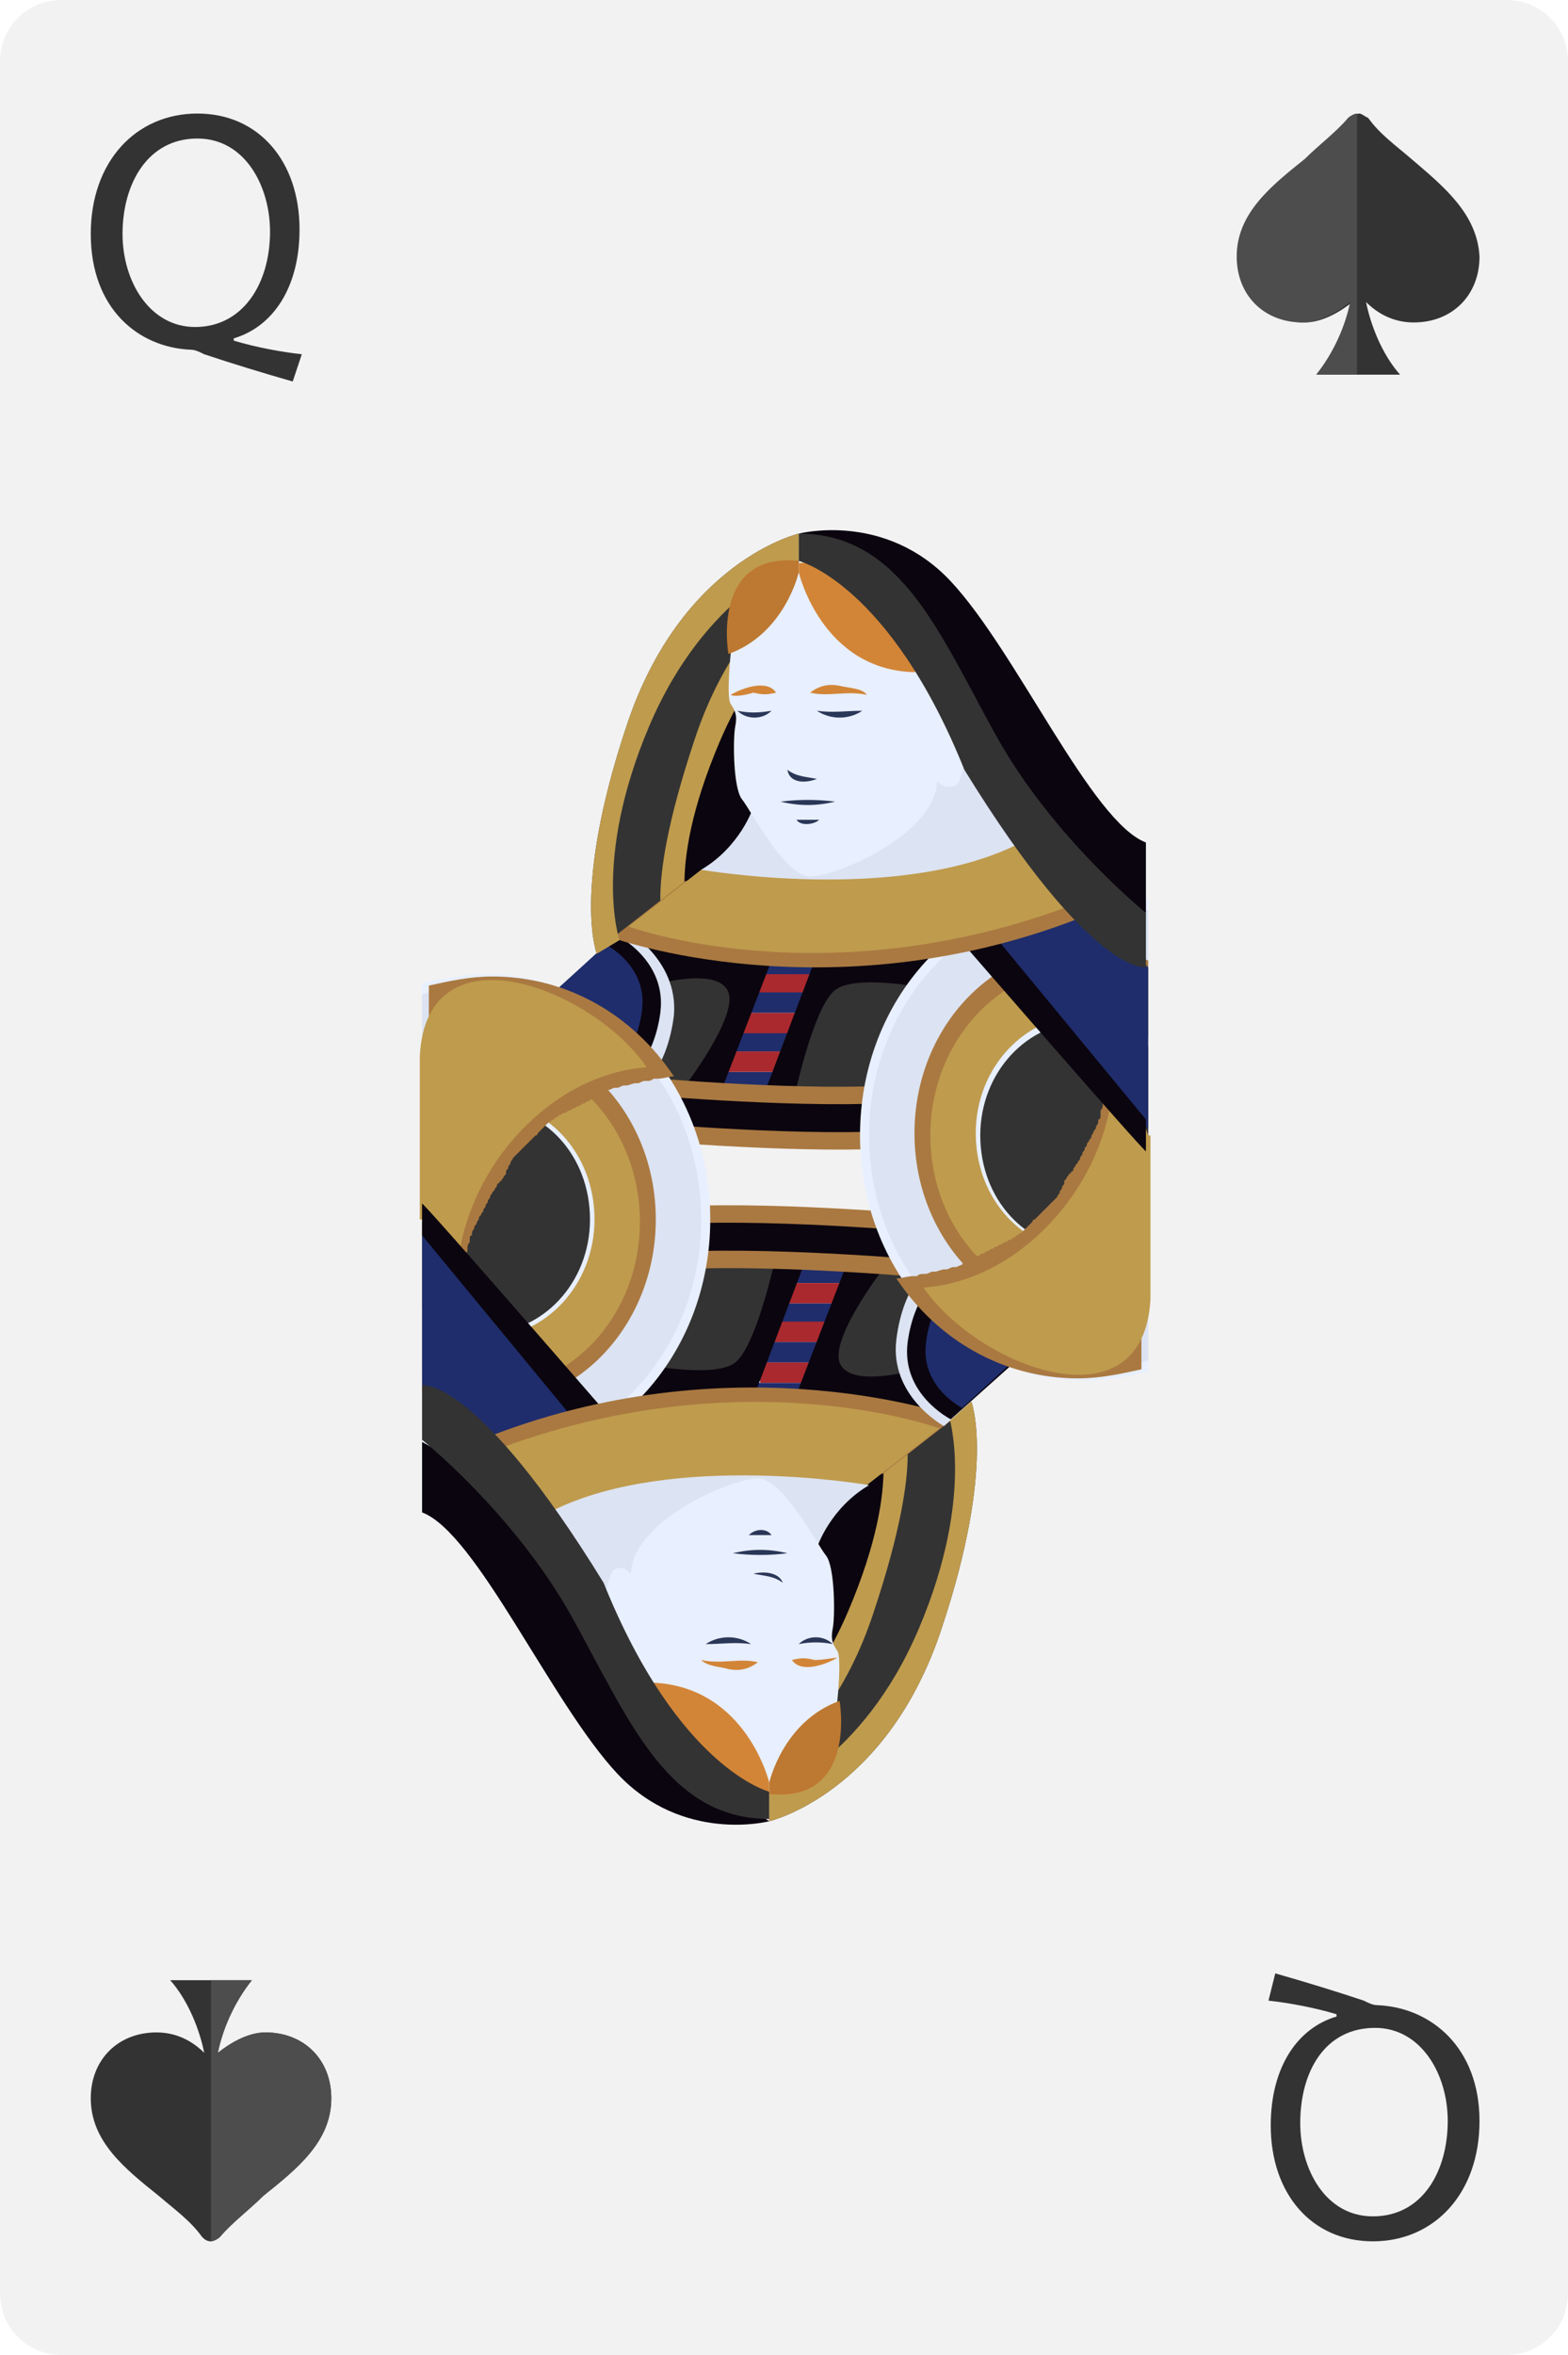 <?xml version="1.0" encoding="utf-8"?>
<!-- Generator: Adobe Illustrator 26.5.0, SVG Export Plug-In . SVG Version: 6.00 Build 0)  -->
<svg version="1.1" id="Layer_1" xmlns="http://www.w3.org/2000/svg" xmlns:xlink="http://www.w3.org/1999/xlink" x="0px" y="0px"
	 viewBox="0 0 69.1 103.7" style="enable-background:new 0 0 69.1 103.7;" xml:space="preserve">
<style type="text/css">
	.st0{fill:#F2F2F2;}
	.st1{fill:#333333;}
	.st2{fill:#4D4D4D;}
	.st3{fill:#1F2D6C;}
	.st4{fill:#AA292E;}
	.st5{fill:#0B050F;}
	.st6{fill:none;stroke:#AA7941;stroke-width:0.768;stroke-miterlimit:10;}
	.st7{fill:#DCE3F2;}
	.st8{fill:#E8EFFF;}
	.st9{fill:#AA7941;}
	.st10{fill:#BF9B4D;}
	.st11{fill:#D28537;}
	.st12{fill:#BD7831;}
	.st13{fill:#2A3757;}
</style>
<g>
	<path class="st0" d="M69.1,101c0,1.5-1.2,2.7-2.7,2.7H2.7c-1.5,0-2.7-1.2-2.7-2.7V2.7C0,1.2,1.2,0,2.7,0h63.7
		c1.5,0,2.7,1.2,2.7,2.7V101z"/>
	<g>
		<g>
			<path class="st1" d="M62.2,7c-0.7-0.6-1.4-1.1-1.9-1.8C60.1,5.1,60,5,59.9,5h0c-0.1,0-0.3,0.1-0.4,0.2c-0.5,0.6-1.3,1.2-1.9,1.8
				c-1.5,1.2-3,2.4-3,4.3c0,1.7,1.2,2.9,2.9,2.9c0.8,0,1.6-0.5,2.1-0.9c-0.2,1-0.7,2.2-1.5,3.2h3.6c-0.8-0.9-1.3-2.2-1.5-3.2
				c0.5,0.5,1.2,0.9,2.1,0.9c1.7,0,2.9-1.2,2.9-2.9C65.1,9.4,63.6,8.2,62.2,7z"/>
			<path class="st2" d="M59.8,16.5V5l0,0c-0.1,0-0.3,0.1-0.4,0.2c-0.5,0.6-1.3,1.2-1.9,1.8c-1.5,1.2-3,2.4-3,4.3
				c0,1.7,1.2,2.9,2.9,2.9c0.8,0,1.6-0.5,2.1-0.9c-0.2,1-0.7,2.2-1.5,3.2H59.8z"/>
		</g>
		<g>
			<path class="st1" d="M12.9,16.8c-1.4-0.4-2.7-0.8-3.9-1.2c-0.2-0.1-0.4-0.2-0.6-0.2C6.1,15.3,4,13.6,4,10.3C4,7.1,6,5,8.7,5
				c2.7,0,4.5,2.1,4.5,5.1c0,2.6-1.2,4.3-2.9,4.8V15c1,0.3,2.1,0.5,3,0.6L12.9,16.8z M11.9,10.2c0-2-1.1-4.1-3.2-4.1
				c-2.2,0-3.3,2-3.3,4.2c0,2.1,1.2,4.1,3.2,4.1C10.7,14.4,11.9,12.5,11.9,10.2z"/>
		</g>
	</g>
	<g>
		<g>
			<path class="st1" d="M7,96.7c0.7,0.6,1.4,1.1,1.9,1.8c0.1,0.1,0.2,0.2,0.4,0.2h0c0.1,0,0.3-0.1,0.4-0.2c0.5-0.6,1.3-1.2,1.9-1.8
				c1.5-1.2,3-2.4,3-4.3c0-1.7-1.2-2.9-2.9-2.9c-0.8,0-1.6,0.5-2.1,0.9c0.2-1,0.7-2.2,1.5-3.2H7.5c0.8,0.9,1.3,2.2,1.5,3.2
				c-0.5-0.5-1.2-0.9-2.1-0.9c-1.7,0-2.9,1.2-2.9,2.9C4,94.3,5.5,95.5,7,96.7z"/>
			<path class="st2" d="M9.3,87.2v11.5l0,0c0.1,0,0.3-0.1,0.4-0.2c0.5-0.6,1.3-1.2,1.9-1.8c1.5-1.2,3-2.4,3-4.3
				c0-1.7-1.2-2.9-2.9-2.9c-0.8,0-1.6,0.5-2.1,0.9c0.2-1,0.7-2.2,1.5-3.2H9.3z"/>
		</g>
		<g>
			<path class="st1" d="M56.2,86.9c1.4,0.4,2.7,0.8,3.9,1.2c0.2,0.1,0.4,0.2,0.6,0.2c2.4,0.1,4.5,1.9,4.5,5.1c0,3.2-2,5.3-4.7,5.3
				c-2.7,0-4.5-2.1-4.5-5.1c0-2.6,1.2-4.3,2.9-4.8v-0.1c-1-0.3-2.1-0.5-3-0.6L56.2,86.9z M57.3,93.5c0,2,1.1,4.1,3.2,4.1
				c2.2,0,3.3-2,3.3-4.2c0-2.1-1.2-4.1-3.2-4.1C58.4,89.3,57.3,91.2,57.3,93.5z"/>
		</g>
	</g>
	<g>
		<rect x="31.6" y="47.2" class="st3" width="2.6" height="0.9"/>
		<rect x="31.8" y="46.3" class="st4" width="2.6" height="0.9"/>
		<rect x="32.2" y="45.4" class="st3" width="2.6" height="0.9"/>
		<rect x="32.5" y="44.6" class="st4" width="2.6" height="0.9"/>
		<rect x="32.8" y="43.7" class="st3" width="2.6" height="0.9"/>
		<rect x="33.1" y="42.8" class="st4" width="2.6" height="0.9"/>
		<rect x="33.4" y="42" class="st3" width="2.6" height="0.9"/>
		<polygon class="st1" points="34.4,48.1 36.3,43.2 41.2,42.9 38.4,48.5 		"/>
		<polygon class="st1" points="28.3,47.8 27.7,42.4 32.6,42.6 32.7,44.6 31,48.1 		"/>
		<path class="st5" d="M34,42.3L31.8,48l-1.6-0.2c0,0,2.3-3,1.9-4.1c-0.4-1.1-3-0.4-3-0.4l-1.1-2L34,42.3z"/>
		<path class="st5" d="M33.7,48.1l2.2-5.8l5.5-0.4l-0.7,1.6c0,0-3-0.6-3.9,0.1c-0.9,0.7-1.7,4.3-1.7,4.3L33.7,48.1z"/>
		<path class="st5" d="M39,50.2c-4.5,0.2-11-0.4-11-0.4v-2c0,0,6.5,0.6,11,0.4"/>
		<path class="st6" d="M28,47.8c0,0,6.5,0.6,11,0.4"/>
		<path class="st6" d="M28,49.8c0,0,6.5,0.6,11,0.4"/>
		<path class="st7" d="M24.4,43.7l3.1-2.8c0,0,2.4,1.3,2.2,3.8c-0.3,2.5-1.6,3.4-1.6,3.4L24.4,43.7z"/>
		<path class="st5" d="M24.4,43.7l2.8-2.5c0,0,2.2,1.1,1.9,3.4c-0.3,2.2-1.5,3-1.5,3L24.4,43.7z"/>
		<path class="st3" d="M24.4,43.7l2.3-2.1c0,0,1.8,0.9,1.6,2.8c-0.2,1.9-1.2,2.5-1.2,2.5L24.4,43.7z"/>
		<g>
			<rect x="34.9" y="55.6" class="st3" width="2.6" height="0.9"/>
			<rect x="34.7" y="56.5" class="st4" width="2.6" height="0.9"/>
			<rect x="34.3" y="57.4" class="st3" width="2.6" height="0.9"/>
			<rect x="34.1" y="58.2" class="st4" width="2.6" height="0.9"/>
			<rect x="33.7" y="59.1" class="st3" width="2.6" height="0.9"/>
			<rect x="33.5" y="60" class="st4" width="2.6" height="0.9"/>
			<rect x="33.1" y="60.9" class="st3" width="2.6" height="0.9"/>
			<polygon class="st1" points="34.7,55.6 32.8,60.5 27.9,60.8 30.7,55.2 			"/>
			<polygon class="st1" points="40.8,55.9 41.5,61.3 36.5,61.1 36.4,59.1 38.1,55.5 			"/>
			<path class="st5" d="M35.1,61.4l2.2-5.7l1.6,0.2c0,0-2.3,3-1.9,4.1c0.4,1.1,3,0.4,3,0.4l1.1,2L35.1,61.4z"/>
			<path class="st5" d="M35.5,55.5l-2.2,5.8l-5.5,0.4l0.7-1.6c0,0,3,0.6,3.9-0.1c0.9-0.7,1.7-4.3,1.7-4.3L35.5,55.5z"/>
			<path class="st5" d="M30.2,53.5c4.5-0.2,11,0.4,11,0.4v2c0,0-6.5-0.6-11-0.4"/>
			<path class="st6" d="M41.1,55.9c0,0-6.5-0.6-11-0.4"/>
			<path class="st6" d="M41.1,53.9c0,0-6.5-0.6-11-0.4"/>
			<path class="st8" d="M18.6,64.1c0.9,0.3,1.8,0.4,2.8,0.4c5.5,0,9.9-4.8,9.9-10.8c0-6-4.4-10.8-9.9-10.8c-1,0-1.9,0.2-2.8,0.4
				V64.1z"/>
			<path class="st7" d="M18.6,63.6c0.9,0.3,1.8,0.5,2.8,0.5c5.2,0,9.5-4.6,9.5-10.4c0-5.7-4.2-10.4-9.5-10.4c-1,0-1.9,0.2-2.8,0.5
				V63.6z"/>
			<path class="st9" d="M18.6,61.3c0.9,0.4,1.8,0.6,2.8,0.6c4.2,0,7.5-3.7,7.5-8.2c0-4.6-3.4-8.2-7.5-8.2c-1,0-1.9,0.2-2.8,0.6V61.3
				z"/>
			<path class="st10" d="M18.6,60.5c0.9,0.4,1.8,0.7,2.8,0.7c3.8,0,6.8-3.3,6.8-7.4c0-4.1-3-7.4-6.8-7.4c-1,0-1.9,0.2-2.8,0.7V60.5z
				"/>
			<path class="st8" d="M18.6,57.9c0.8,0.6,1.8,1,2.8,1c2.6,0,4.8-2.3,4.8-5.2c0-2.9-2.1-5.2-4.8-5.2c-1,0-2,0.4-2.8,1V57.9z"/>
			<path class="st1" d="M18.6,57.6c0.8,0.7,1.7,1.1,2.8,1.1c2.5,0,4.6-2.2,4.6-5c0-2.8-2-5-4.6-5c-1.1,0-2,0.4-2.8,1.1V57.6z"/>
			<path class="st9" d="M18.6,54.4c0.2,0.1,0.3,0.2,0.5,0.3l0,0c0.2,0.1,0.3,0.2,0.5,0.4h0c0.1,0.1,0.3,0.2,0.4,0.4c0,0,0,0,0,0
				c0.1,0.1,0.3,0.3,0.4,0.4c0,0,0,0,0,0c0-0.1,0-0.3,0.1-0.4c0,0,0,0,0-0.1c0-0.1,0-0.2,0.1-0.3c0,0,0,0,0,0c0,0,0-0.1,0-0.1
				c0-0.1,0-0.2,0.1-0.3c0,0,0,0,0,0c0,0,0-0.1,0-0.1c0-0.1,0-0.2,0.1-0.2c0,0,0,0,0,0c0,0,0-0.1,0-0.1c0-0.1,0.1-0.2,0.1-0.2
				c0-0.1,0-0.1,0.1-0.2c0-0.1,0.1-0.2,0.1-0.2c0-0.1,0-0.1,0.1-0.2c0-0.1,0.1-0.1,0.1-0.2c0-0.1,0.1-0.1,0.1-0.2
				c0-0.1,0.1-0.1,0.1-0.2c0-0.1,0.1-0.1,0.1-0.2c0-0.1,0.1-0.1,0.1-0.2c0,0,0,0,0,0c0,0,0.1-0.1,0.1-0.1c0-0.1,0.1-0.1,0.1-0.2
				c0,0,0-0.1,0.1-0.1c0,0,0-0.1,0.1-0.1c0-0.1,0.1-0.1,0.1-0.2c0,0,0.1-0.1,0.1-0.1c0,0,0,0,0-0.1c0-0.1,0.1-0.1,0.1-0.2
				c0-0.1,0.1-0.1,0.1-0.2c0-0.1,0.1-0.1,0.1-0.2c0,0,0,0,0.1-0.1c0,0,0.1-0.1,0.1-0.1c0,0,0.1-0.1,0.1-0.1c0,0,0.1-0.1,0.1-0.1
				c0.1-0.1,0.1-0.1,0.2-0.2c0,0,0,0,0,0c0,0,0.1-0.1,0.1-0.1c0.1-0.1,0.1-0.1,0.2-0.2c0,0,0.1-0.1,0.1-0.1c0,0,0.1,0,0.1-0.1
				c0.1-0.1,0.1-0.1,0.2-0.2c0,0,0,0,0,0c0,0,0.1-0.1,0.1-0.1c0.1-0.1,0.1-0.1,0.2-0.2c0.1,0,0.1-0.1,0.2-0.1c0,0,0.1-0.1,0.1-0.1
				c0.1,0,0.1-0.1,0.2-0.1c0,0,0.1-0.1,0.2-0.1c0.1,0,0.1-0.1,0.2-0.1c0.1,0,0.1-0.1,0.2-0.1c0.1,0,0.1-0.1,0.2-0.1
				c0.1,0,0.1-0.1,0.2-0.1c0.1,0,0.1-0.1,0.2-0.1c0.1,0,0.1-0.1,0.2-0.1c0.1,0,0.1-0.1,0.2-0.1c0.1,0,0.1,0,0.2-0.1
				c0.1,0,0.2-0.1,0.2-0.1c0,0,0.1,0,0.1-0.1c0.1,0,0.2-0.1,0.3-0.1c0,0,0.1,0,0.1,0c0.1,0,0.2-0.1,0.3-0.1c0,0,0,0,0.1,0
				c0.1,0,0.3-0.1,0.4-0.1c0,0,0,0,0.1,0c0.1,0,0.2-0.1,0.3-0.1c0,0,0.1,0,0.1,0c0.1,0,0.2,0,0.3-0.1c0.1,0,0.1,0,0.2,0
				c0.2,0,0.5-0.1,0.7-0.1c-1.8-2.7-4.7-4.4-8-4.4c-1,0-1.9,0.2-2.8,0.4V54.4z"/>
			<path class="st10" d="M18.6,53.7c0.1,0.3,0.2,0.6,0.4,0.7c0.4,0.4,0.8,0.7,1.2,1.1c0.5-4.2,4.1-8.2,8.3-8.5
				c-2.4-3.5-9.7-6.3-10-0.5V53.7z"/>
			<path class="st5" d="M36.7,73.5c0,0,3.3-7.2,2.8-9.6c-0.5-2.3-5.2,4.3-5.2,4.3L36.7,73.5z"/>
			<path class="st1" d="M33.9,80.2c0,0,5.2-1.2,7.6-8.5c2.4-7.2,1.3-10,1.3-10l-3.6,2.5c0,0,0.3,3.4-2.2,9.3
				c-2.5,5.9-3.1,5.4-3.1,5.4V80.2z"/>
			<path class="st10" d="M30.9,79.5c0,0,5.2-1.2,7.6-8.5c2.4-7.2,1.2-8.5,1.2-8.5l-1.1,0.2c0,0,1.3,2.3-1.2,8.2
				c-2.5,5.9-6.6,7.3-6.6,7.3V79.5z"/>
			<polygon class="st3" points="18.6,54 18.6,61.1 22.2,64.4 25.9,62.3 			"/>
			<path class="st5" d="M26.7,62.2c0,0-7.9-9.1-8.1-9.2v1.4l6.6,8L26.7,62.2z"/>
			<path class="st9" d="M38.9,64.9l3.2-2.5c0,0-9.4-3.4-20.4,0.8l2.6,3.2L38.9,64.9z"/>
			<path class="st10" d="M38.2,65.4l3.2-2.5c0,0-8.7-3.2-19.7,1l2.6,3.2L38.2,65.4z"/>
			<path class="st7" d="M36,68.2c0-0.1,0.6-1.8,2.3-2.8c0,0-8.6-1.5-13.9,1.1c0,0,0.8,5.3,3.4,4.2C30.3,69.5,36,68.2,36,68.2z"/>
			<path class="st8" d="M36.9,74.9c0,0,0.2-1.9,0-2.2c-0.2-0.3-0.3-0.5-0.2-1c0.1-0.5,0.1-2.7-0.3-3.2c-0.4-0.5-1.9-3.4-3-3.4
				c-1.1,0-5.5,1.8-5.6,4.2c0,0-0.3-0.4-0.7-0.2c-0.4,0.2-0.5,2-0.5,2s3.6,7.9,7.2,7.6C33.9,78.7,36.9,76.5,36.9,74.9z"/>
			<path class="st5" d="M33.9,80.2c0,0-3.8,1-6.7-2.1c-2.9-3.1-6.2-10.6-8.6-11.5v-3.1c0,0,6,3.1,7.4,7.8
				C27.4,76,33.9,80.2,33.9,80.2z"/>
			<path class="st11" d="M33.9,78.5c0,0-1-4.2-5.1-4.4c-1.2,1.1,2.6,4.4,2.6,4.4s0.8,0.6,2.5,0.4V78.5z"/>
			<path class="st1" d="M33.9,78.9c0,0-4-1-7.3-9.2c-5.6-9.1-8-8.7-8-8.7v2.4c0,0,4.1,3.3,6.6,7.8c2.5,4.5,4.2,8.9,8.7,8.9V78.9z"/>
			<path class="st10" d="M33.9,80.2c0,0,5.2-1.2,7.6-8.5c2.4-7.2,1.3-10,1.3-10l-1,0.6c0,0,1.2,3.5-1.3,9.4
				c-2.5,5.9-6.6,7.3-6.6,7.3V80.2z"/>
			<path class="st12" d="M33.9,78.5c0,0,0.6-2.7,3.1-3.6c0,0,0.8,4.5-3.1,4.1V78.5z"/>
			<path class="st7" d="M44.7,60l-3.1,2.8c0,0-2.4-1.3-2.1-3.8c0.3-2.5,1.6-3.4,1.6-3.4L44.7,60z"/>
			<path class="st5" d="M44.7,60l-2.8,2.5c0,0-2.2-1.1-1.9-3.4c0.3-2.2,1.5-3,1.5-3L44.7,60z"/>
			<path class="st3" d="M44.7,59.9l-2.3,2.1c0,0-1.8-0.9-1.6-2.8c0.2-1.9,1.2-2.5,1.2-2.5L44.7,59.9z"/>
			<g>
				<path class="st11" d="M36.9,73c-0.5,0.3-1.6,0.7-2,0.1c0.4-0.1,0.6-0.1,1,0C36.3,73.1,36.7,73,36.9,73L36.9,73z"/>
			</g>
			<g>
				<path class="st11" d="M30.9,73.1c0.9,0.2,1.7-0.1,2.5,0.1c0,0,0,0,0,0c-0.4,0.3-0.8,0.4-1.3,0.3C31.8,73.4,31.2,73.4,30.9,73.1
					L30.9,73.1z"/>
			</g>
			<g>
				<path class="st13" d="M33.1,72.4c-0.7-0.1-1.3,0-2,0C31.7,72,32.5,72,33.1,72.4L33.1,72.4z"/>
			</g>
			<g>
				<path class="st13" d="M35.2,72.4c0.4-0.4,1.1-0.4,1.5,0C36.2,72.3,35.7,72.3,35.2,72.4C35.2,72.4,35.7,72.3,35.2,72.4z"/>
			</g>
			<g>
				<path class="st8" d="M34,67.6c0,0-0.4-0.3-1,0"/>
				<path class="st13" d="M34,67.6c-0.4,0-0.6,0-1,0C33.3,67.3,33.8,67.3,34,67.6C34,67.6,33.8,67.3,34,67.6z"/>
			</g>
			<g>
				<path class="st13" d="M34.7,68.4c-0.8,0.1-1.6,0.1-2.4,0C33.1,68.2,33.9,68.2,34.7,68.4C34.7,68.4,33.9,68.2,34.7,68.4z"/>
			</g>
			<g>
				<path class="st13" d="M34.5,69.7c-0.4-0.3-0.8-0.3-1.3-0.4C33.6,69.2,34.3,69.2,34.5,69.7L34.5,69.7z"/>
			</g>
		</g>
		<path class="st8" d="M50.6,39.6c-0.9-0.3-1.8-0.4-2.8-0.4c-5.5,0-9.9,4.8-9.9,10.8c0,6,4.4,10.8,9.9,10.8c1,0,1.9-0.2,2.8-0.4
			V39.6z"/>
		<path class="st7" d="M50.6,40.1c-0.9-0.3-1.8-0.5-2.8-0.5c-5.2,0-9.5,4.6-9.5,10.4c0,5.7,4.2,10.4,9.5,10.4c1,0,1.9-0.2,2.8-0.5
			V40.1z"/>
		<path class="st9" d="M50.6,42.3c-0.9-0.4-1.8-0.6-2.8-0.6c-4.2,0-7.5,3.7-7.5,8.2c0,4.6,3.4,8.2,7.5,8.2c1,0,1.9-0.2,2.8-0.6V42.3
			z"/>
		<path class="st10" d="M50.6,43.2c-0.9-0.4-1.8-0.7-2.8-0.7C44,42.6,41,45.9,41,50c0,4.1,3,7.4,6.8,7.4c1,0,1.9-0.2,2.8-0.7V43.2z"
			/>
		<path class="st8" d="M50.6,45.7c-0.8-0.6-1.8-1-2.8-1c-2.6,0-4.8,2.3-4.8,5.2s2.1,5.2,4.8,5.2c1,0,2-0.4,2.8-1V45.7z"/>
		<path class="st1" d="M50.6,46.1c-0.8-0.7-1.7-1.1-2.8-1.1c-2.5,0-4.6,2.2-4.6,5c0,2.8,2,5,4.6,5c1.1,0,2-0.4,2.8-1.1V46.1z"/>
		<path class="st9" d="M50.6,49.2c-0.2-0.1-0.3-0.2-0.5-0.3l0,0c-0.2-0.1-0.3-0.2-0.5-0.4h0c-0.1-0.1-0.3-0.2-0.4-0.4c0,0,0,0,0,0
			c-0.1-0.1-0.3-0.3-0.4-0.4c0,0,0,0,0,0c0,0.1,0,0.3-0.1,0.4c0,0,0,0,0,0.1c0,0.1,0,0.2-0.1,0.3c0,0,0,0,0,0c0,0,0,0.1,0,0.1
			c0,0.1,0,0.2-0.1,0.3c0,0,0,0,0,0.1c0,0,0,0.1,0,0.1c0,0.1,0,0.2-0.1,0.2c0,0,0,0,0,0c0,0,0,0.1,0,0.1c0,0.1-0.1,0.2-0.1,0.2
			c0,0.1,0,0.1-0.1,0.2c0,0.1-0.1,0.2-0.1,0.2c0,0.1,0,0.1-0.1,0.2c0,0.1-0.1,0.1-0.1,0.2c0,0.1-0.1,0.1-0.1,0.2
			c0,0.1-0.1,0.1-0.1,0.2c0,0.1-0.1,0.1-0.1,0.2c0,0.1-0.1,0.1-0.1,0.2c0,0,0,0,0,0c0,0-0.1,0.1-0.1,0.1c0,0.1-0.1,0.1-0.1,0.2
			c0,0,0,0.1-0.1,0.1c0,0,0,0.1-0.1,0.1c0,0.1-0.1,0.1-0.1,0.2c0,0-0.1,0.1-0.1,0.1c0,0,0,0,0,0.1c0,0.1-0.1,0.1-0.1,0.2
			c0,0.1-0.1,0.1-0.1,0.2c0,0.1-0.1,0.1-0.1,0.2c0,0,0,0-0.1,0.1c0,0-0.1,0.1-0.1,0.1c0,0-0.1,0.1-0.1,0.1c0,0-0.1,0.1-0.1,0.1
			c-0.1,0.1-0.1,0.1-0.2,0.2c0,0,0,0,0,0c0,0-0.1,0.1-0.1,0.1c-0.1,0.1-0.1,0.1-0.2,0.2c0,0-0.1,0.1-0.1,0.1c0,0-0.1,0-0.1,0.1
			c-0.1,0.1-0.1,0.1-0.2,0.2c0,0,0,0,0,0c0,0-0.1,0.1-0.1,0.1c-0.1,0.1-0.1,0.1-0.2,0.2c-0.1,0-0.1,0.1-0.2,0.1c0,0-0.1,0.1-0.1,0.1
			c-0.1,0-0.1,0.1-0.2,0.1c-0.1,0-0.1,0.1-0.2,0.1c-0.1,0-0.1,0.1-0.2,0.1c-0.1,0-0.1,0.1-0.2,0.1c-0.1,0-0.1,0.1-0.2,0.1
			c-0.1,0-0.1,0.1-0.2,0.1c-0.1,0-0.1,0.1-0.2,0.1c-0.1,0-0.1,0.1-0.2,0.1c-0.1,0-0.1,0.1-0.2,0.1c-0.1,0-0.1,0-0.2,0.1
			c-0.1,0-0.2,0.1-0.2,0.1c0,0-0.1,0-0.1,0.1c-0.1,0-0.2,0.1-0.3,0.1c0,0-0.1,0-0.1,0c-0.1,0-0.2,0.1-0.3,0.1c0,0,0,0-0.1,0
			c-0.1,0-0.3,0.1-0.4,0.1c0,0,0,0-0.1,0c-0.1,0-0.2,0.1-0.3,0.1c0,0-0.1,0-0.1,0c-0.1,0-0.2,0-0.3,0.1c-0.1,0-0.1,0-0.2,0
			c-0.2,0-0.5,0.1-0.7,0.1c1.8,2.7,4.7,4.4,8,4.4c1,0,1.9-0.2,2.8-0.4V49.2z"/>
		<path class="st10" d="M50.6,50c-0.1-0.3-0.2-0.6-0.4-0.7c-0.4-0.4-0.8-0.7-1.2-1.1c-0.5,4.2-4.1,8.2-8.3,8.5
			c2.4,3.5,9.7,6.3,10,0.5V50z"/>
		<polygon class="st3" points="50.6,49.7 50.6,42.6 46.9,39.2 43.2,41.4 		"/>
		<path class="st5" d="M42.4,41.5c0,0,7.9,9.1,8.1,9.2v-1.4l-6.6-8L42.4,41.5z"/>
		<path class="st5" d="M32.4,30.1c0,0-3.3,7.2-2.8,9.6c0.5,2.3,5.2-4.3,5.2-4.3L32.4,30.1z"/>
		<path class="st1" d="M35.2,23.5c0,0-5.2,1.2-7.6,8.5c-2.4,7.2-1.3,10-1.3,10l3.6-2.5c0,0-0.3-3.4,2.2-9.3c2.5-5.9,3.1-5.4,3.1-5.4
			V23.5z"/>
		<path class="st10" d="M38.2,24.1c0,0-5.2,1.2-7.6,8.5c-2.4,7.2-1.2,8.5-1.2,8.5l1.1-0.2c0,0-1.3-2.3,1.2-8.2
			c2.5-5.9,6.6-7.3,6.6-7.3V24.1z"/>
		<path class="st9" d="M30.2,38.8L27,41.3c0,0,9.4,3.4,20.4-0.8l-2.6-3.2L30.2,38.8z"/>
		<path class="st10" d="M30.9,38.3l-3.2,2.5c0,0,8.7,3.2,19.7-1l-2.6-3.2L30.9,38.3z"/>
		<path class="st7" d="M33.2,35.5c0,0.1-0.6,1.8-2.3,2.8c0,0,8.6,1.5,13.9-1.1c0,0-0.8-5.3-3.4-4.2C38.8,34.1,33.2,35.5,33.2,35.5z"
			/>
		<path class="st8" d="M32.2,28.8c0,0-0.2,1.9,0,2.2c0.2,0.3,0.3,0.5,0.2,1c-0.1,0.5-0.1,2.7,0.3,3.2c0.4,0.5,1.9,3.4,3,3.4
			c1.1,0,5.5-1.8,5.6-4.2c0,0,0.3,0.4,0.8,0.2c0.4-0.2,0.5-2,0.5-2s-3.6-7.9-7.2-7.6C35.2,25,32.2,27.2,32.2,28.8z"/>
		<path class="st5" d="M35.2,23.5c0,0,3.8-1,6.7,2.1c2.9,3.1,6.2,10.6,8.6,11.5v3.1c0,0-6-3.1-7.4-7.8
			C41.7,27.7,35.2,23.5,35.2,23.5z"/>
		<path class="st11" d="M35.2,25.2c0,0,1,4.3,5.1,4.4c1.2-1.1-2.6-4.4-2.6-4.4s-0.8-0.6-2.5-0.4V25.2z"/>
		<path class="st1" d="M35.2,24.7c0,0,4,1,7.3,9.2c5.6,9.1,8,8.7,8,8.7v-2.4c0,0-4.1-3.3-6.6-7.8c-2.5-4.5-4.2-8.9-8.7-8.9V24.7z"/>
		<path class="st10" d="M35.2,23.5c0,0-5.2,1.2-7.6,8.5c-2.4,7.2-1.3,10-1.3,10l1-0.6c0,0-1.2-3.5,1.3-9.4c2.5-5.9,6.6-7.3,6.6-7.3
			V23.5z"/>
		<path class="st12" d="M35.2,25.2c0,0-0.6,2.7-3.1,3.6c0,0-0.8-4.5,3.1-4.1V25.2z"/>
		<g>
			<path class="st11" d="M32.2,30.6c0.5-0.3,1.6-0.7,2-0.1c-0.4,0.1-0.6,0.1-1,0C32.9,30.6,32.4,30.7,32.2,30.6L32.2,30.6z"/>
		</g>
		<g>
			<path class="st11" d="M38.2,30.6c-0.9-0.2-1.7,0.1-2.5-0.1c0,0,0,0,0,0c0.4-0.3,0.8-0.4,1.3-0.3C37.4,30.3,38,30.3,38.2,30.6
				L38.2,30.6z"/>
		</g>
		<g>
			<path class="st13" d="M36,31.3c0.7,0.1,1.3,0,2,0C37.4,31.7,36.6,31.7,36,31.3L36,31.3z"/>
		</g>
		<g>
			<path class="st13" d="M34,31.3c-0.4,0.4-1.1,0.4-1.5,0C33,31.4,33.4,31.4,34,31.3C34,31.3,33.4,31.4,34,31.3z"/>
		</g>
		<g>
			<path class="st8" d="M35.1,36.1c0,0,0.4,0.3,1,0"/>
			<path class="st13" d="M35.1,36.1c0.4,0,0.6,0,1,0C35.9,36.3,35.3,36.4,35.1,36.1C35.1,36.1,35.3,36.4,35.1,36.1z"/>
		</g>
		<g>
			<path class="st13" d="M34.4,35.3c0.8-0.1,1.6-0.1,2.4,0C36,35.5,35.2,35.5,34.4,35.3C34.4,35.3,35.2,35.5,34.4,35.3z"/>
		</g>
		<g>
			<path class="st13" d="M34.7,33.9c0.4,0.3,0.8,0.3,1.3,0.4C35.5,34.5,34.8,34.5,34.7,33.9L34.7,33.9z"/>
		</g>
	</g>
</g>
</svg>
